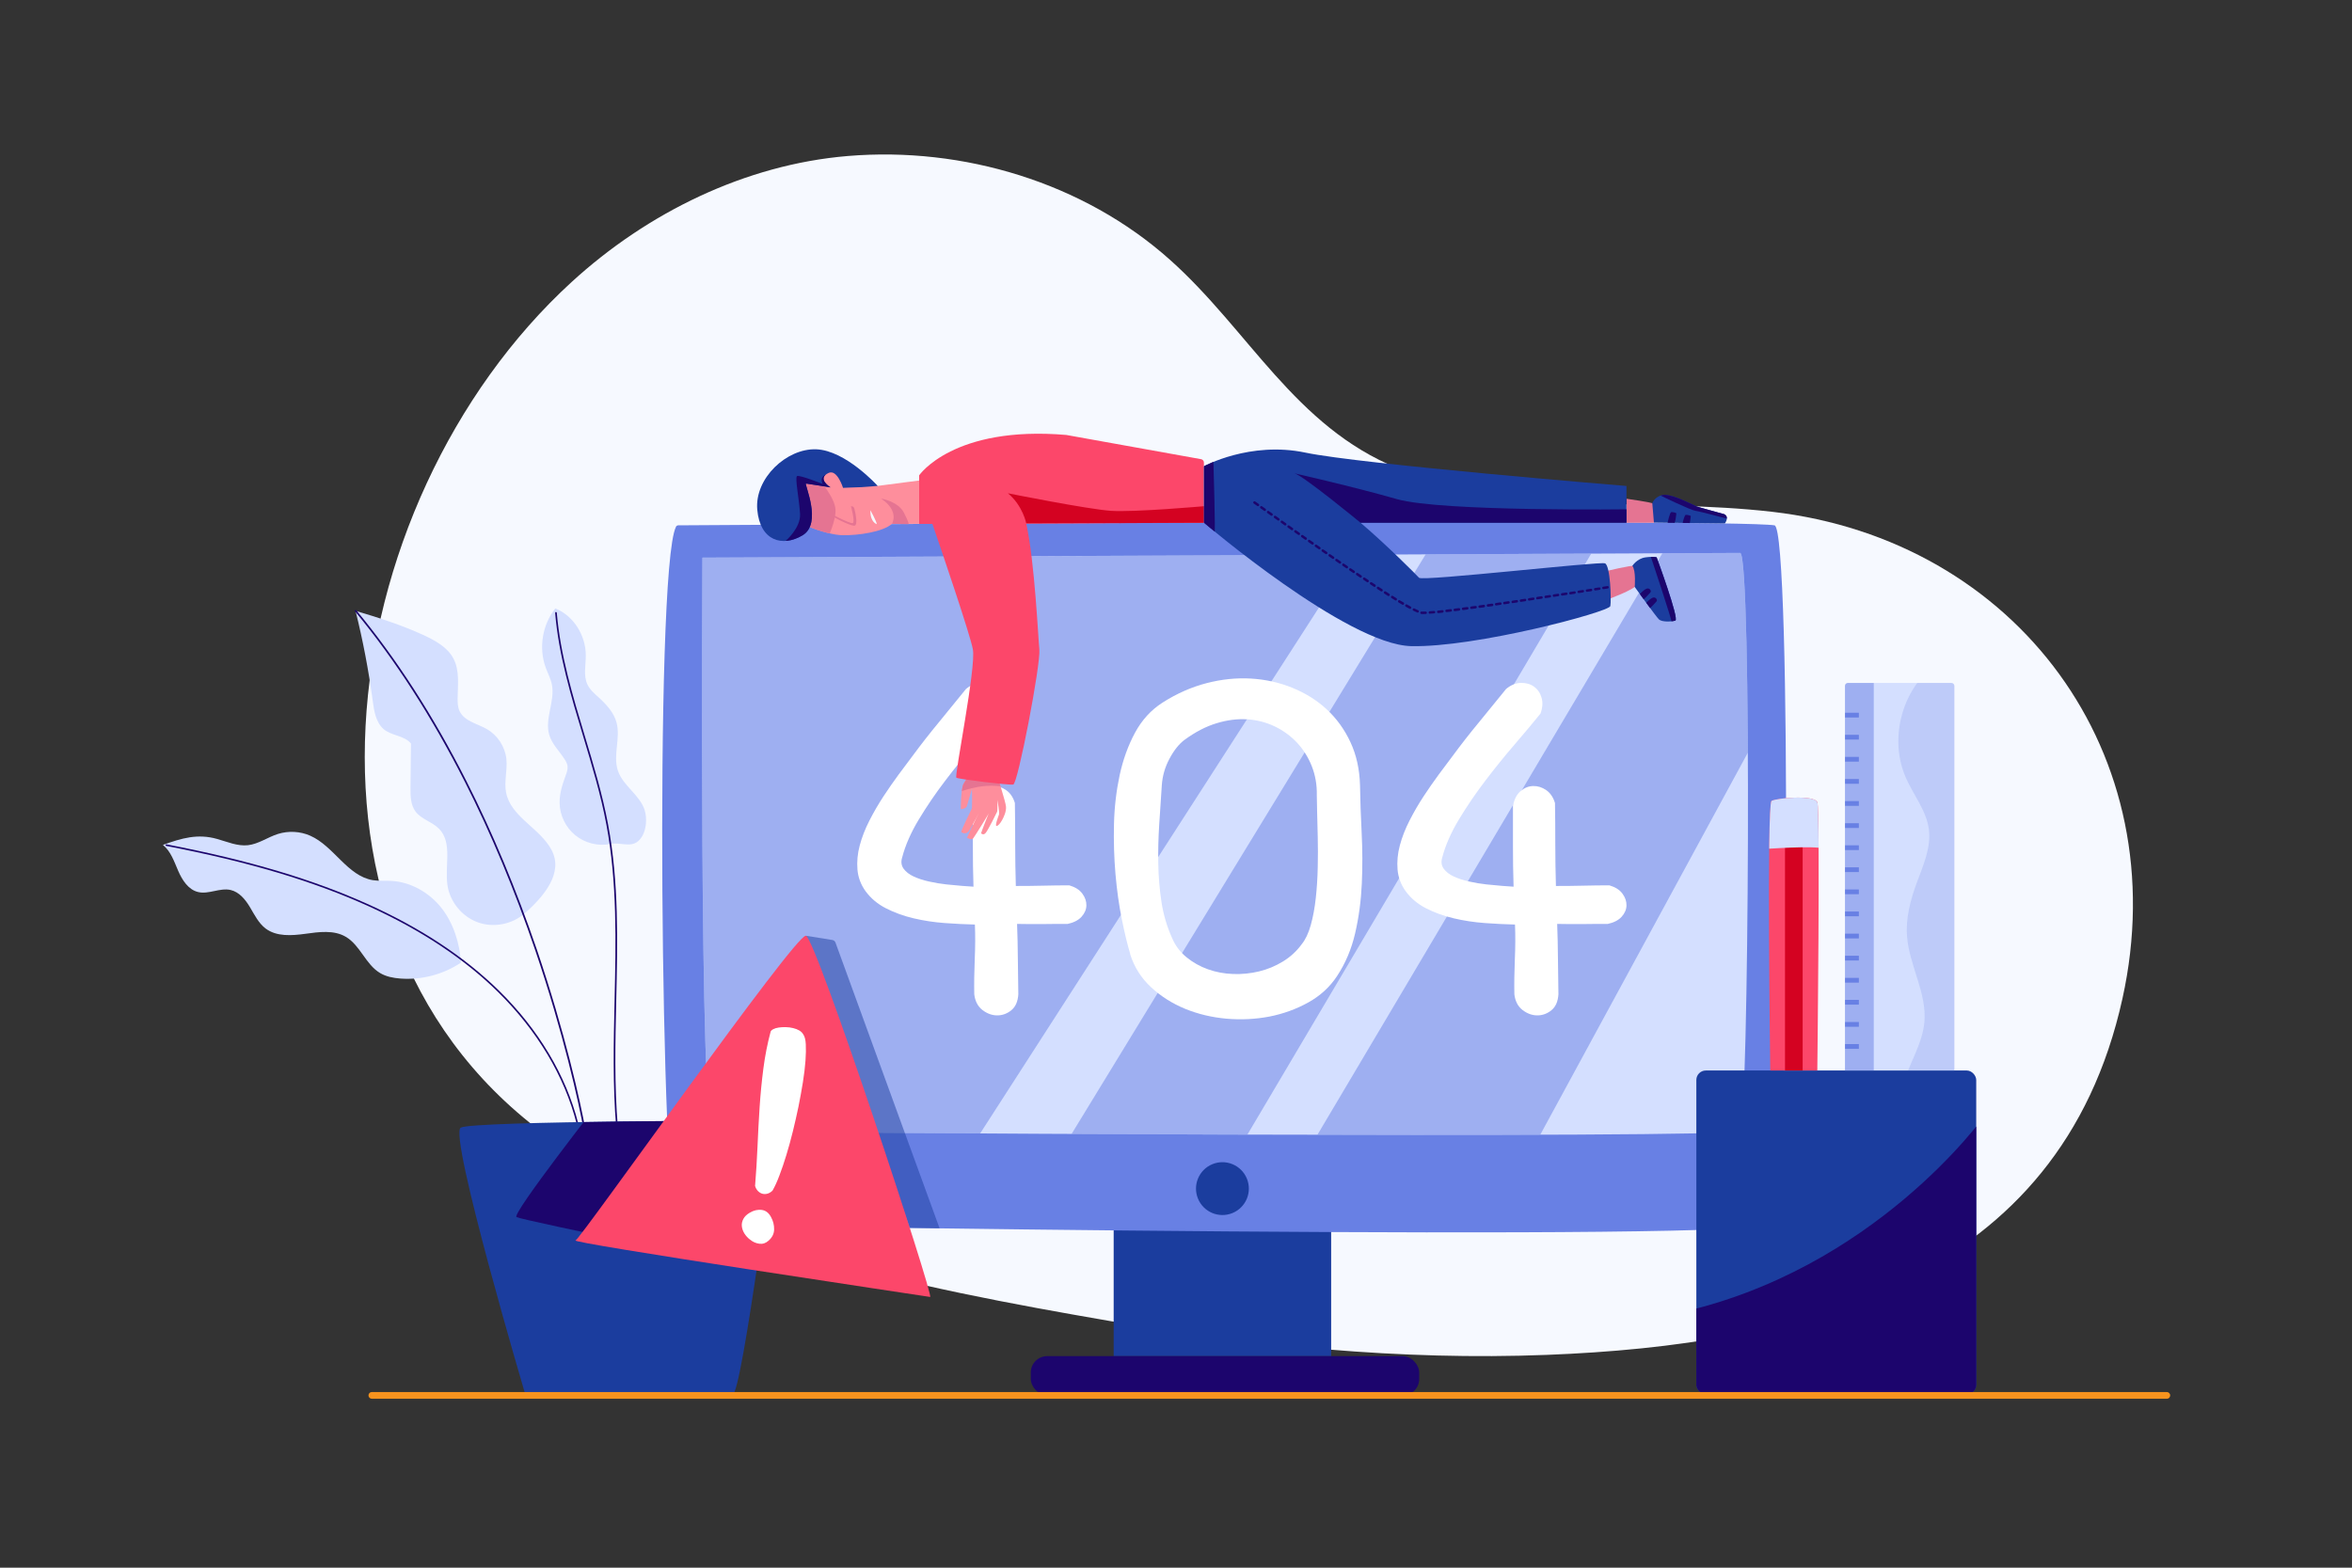 <?xml version="1.0" encoding="UTF-8"?>
<svg id="Layer_1" data-name="Layer 1" xmlns="http://www.w3.org/2000/svg" version="1.1" xmlns:xlink="http://www.w3.org/1999/xlink" viewBox="0 0 3000 2000">
  <rect x="0" y="0" width="3000" height="2000" fill="#333333" stroke="none"/>
  <defs>
    <style>
      .cls-1, .cls-2, .cls-3, .cls-4, .cls-5, .cls-6, .cls-7, .cls-8, .cls-9, .cls-10, .cls-11, .cls-12, .cls-13, .cls-14 {
        stroke-width: 0px;
      }

      .cls-1, .cls-6, .cls-15 {
        fill: #1b3d9e;
      }

      .cls-16, .cls-12 {
        fill: #d4dfff;
      }

      .cls-2 {
        fill: #1c056d;
      }

      .cls-17 {
        clip-path: url(#clippath-2);
      }

      .cls-3, .cls-18 {
        fill: #fe8e9c;
      }

      .cls-19 {
        clip-path: url(#clippath-6);
      }

      .cls-4 {
        opacity: .5;
      }

      .cls-4, .cls-8, .cls-11 {
        fill: #6880e4;
      }

      .cls-5 {
        fill: #f7931e;
      }

      .cls-6 {
        opacity: .5;
      }

      .cls-20 {
        clip-path: url(#clippath-7);
      }

      .cls-21 {
        clip-path: url(#clippath-1);
      }

      .cls-22 {
        clip-path: url(#clippath-4);
      }

      .cls-7 {
        fill: #f6f9ff;
      }

      .cls-23, .cls-9 {
        fill: #fc476a;
      }

      .cls-24 {
        clip-path: url(#clippath-9);
      }

      .cls-25 {
        clip-path: url(#clippath);
      }

      .cls-26 {
        clip-path: url(#clippath-3);
      }

      .cls-10 {
        fill: #e57492;
      }

      .cls-27 {
        clip-path: url(#clippath-8);
      }

      .cls-11 {
        opacity: .2;
      }

      .cls-13 {
        fill: #d40221;
      }

      .cls-14 {
        fill: #fff;
      }

      .cls-28 {
        clip-path: url(#clippath-5);
      }

      .cls-29 {
        clip-path: url(#clippath-10);
      }
    </style>
    <clipPath id="clippath">
      <path class="cls-1" d="M670.1,1779.3s-98.2-331.9-82.4-340.7c15.8-8.8,403.5-9.1,403.5-9.1,0,0-44.5,349.1-56.8,349.8-12.3.7-231.6,1.5-264.3,0Z"/>
    </clipPath>
    <clipPath id="clippath-1">
      <path class="cls-12" d="M895.9,711.4s-4.4,729.7,13.2,731.6,1299.5,10,1310.5,0c11-10,15.4-737.6,0-737.6s-1323.7,6-1323.7,6Z"/>
    </clipPath>
    <clipPath id="clippath-2">
      <rect class="cls-1" x="2163.7" y="1365.7" width="357" height="413" rx="12.1" ry="12.1"/>
    </clipPath>
    <clipPath id="clippath-3">
      <path class="cls-9" d="M2258,1365.7s-4.7-340,1.6-343.9,54.5-7.9,58.4,1.6,0,342.3,0,342.3h-60Z"/>
    </clipPath>
    <clipPath id="clippath-4">
      <path class="cls-12" d="M2357.1,871.3h132c2.1,0,3.7,1.7,3.7,3.7v490.7h-139.5v-490.7c0-2.1,1.7-3.7,3.7-3.7Z"/>
    </clipPath>
    <clipPath id="clippath-5">
      <path class="cls-3" d="M1172.4,613l-53,6.9c-29.2-13.7-57.4-22.5-83.7-19.8-26.5,2.8-41.6,30.5-35.1,49.1,5.7,16.4,53.3,33.2,73.9,33.6,20.5.4,51.7-4.3,63.2-14.5,0,0,0,0,0,0h34.8v-55.3Z"/>
    </clipPath>
    <clipPath id="clippath-6">
      <path class="cls-1" d="M1119.4,619.9s-17,1.5-20.3,1.6c-11.9.3-23.8.9-23.8.9,0,0-7.4-24-18.3-19.1-16,7.2,2.3,18.5,2.3,18.5,0,0-28.4-4.7-31.2-4.9-2.8-.2,21.3,50.6-4.4,66-25.7,15.4-54.3,7.3-57.8-32.7s37.4-78.3,75.1-77c37.7,1.3,78.5,46.7,78.5,46.7Z"/>
    </clipPath>
    <clipPath id="clippath-7">
      <path class="cls-3" d="M1239.1,984.9s-7.9,10.6-10.5,15.9c-2.6,5.3-3.5,31.6-2.9,31.5s6.4-.4,7.6-3.9l6.5-22.2s.4,23.8-.3,25.5c-.8,1.7-14.5,29-13.3,29.9,1.2.9,6.4,4,10.5-2.8,4.1-6.8,13.6-24.5,14.8-27.3,1.2-2.8-18.8,37.2-18,37.5.8.3,5.9,3,7.9.4,2-2.6,19.9-31,20.5-33.3.6-2.3-11.1,27.2-10.5,27.2s2.9,3,6.1-1c3.2-4,13.9-25.7,14.4-26.8.5-1.1.4-14.9.4-14.9,0,0,2.7,16.2,2,18.3s-5.5,14.4-3.3,14.8c1.7.3,4.7-3,7.1-7.3,2.4-4.3,5.4-10.9,5.1-17s-11.6-40.8-11.6-40.8l-32.5-3.7Z"/>
    </clipPath>
    <clipPath id="clippath-8">
      <path class="cls-1" d="M2074.7,620s-339.4-27.8-409.8-42.6c-70.5-14.8-129.2,17.4-129.2,17.4v72.1s182.4,155.4,264.1,157.4c81.8,2,252.8-43.6,254.2-51.1,1.4-7.5,0-51.8-6.8-54.5-6.8-2.7-233.1,23.2-237.2,18.4-2.7-3.1-41-41.6-74.6-70.2h339.2v-46.9Z"/>
    </clipPath>
    <clipPath id="clippath-9">
      <path class="cls-1" d="M2082.1,721.9s5.8-9.3,16.6-10.8,14.4,0,14.4,0c0,0,29.1,78.9,23.8,80.6-5.3,1.7-17.2,1.9-20.8-1.4-3.6-3.3-31-41.5-31-41.5,0,0,1.8-20.6-3-26.9Z"/>
    </clipPath>
    <clipPath id="clippath-10">
      <path class="cls-1" d="M2107.4,641.9s3.9-9.9,15.5-10.6c11.5-.6,38.5,13.7,40.9,14.7,2.4,1,34.9,9.8,35.5,10,7,3.5.8,11.8.8,11.8l-90.5-1.1-2.1-25Z"/>
    </clipPath>
  </defs>
  <path class="cls-7" d="M1031.6,1601.6c-108.8-32.3-213.4-74.3-304.1-132.1-391.6-249.9-305.6-828.6,1.8-1109.9,96.4-88.2,221.2-149.7,352.3-160.6,146.7-12.2,300.4,33.8,410.8,132.5,100.4,89.6,159.3,212.6,289.9,265.7,151.4,61.6,319.3,37.5,478,55.7,311.9,35.9,515.8,309.2,446.9,621.1-79.9,361.5-412.1,441.9-734.2,454.5-186.7,7.3-373.4-11.4-557.3-43.2-122.9-21.2-256.4-45.8-384.2-83.7Z"/>
  <g>
    <g>
      <g>
        <path class="cls-12" d="M669,1165.4c-16,14-39.7,18.5-59.7,11.2-20-7.3-35.3-26-38.5-46.9-3.8-24.7,6.7-54.4-10.7-72.3-8.8-9-22.7-12.1-30.2-22.2-6.2-8.5-6.4-19.9-6.3-30.4.2-18.7.4-37.5.6-56.2-8.3-10.4-25.1-9.8-35.1-18.6-9.8-8.8-12-23.1-13.7-36.1-5.2-38.6-12.5-76.9-21.9-114.6,29.2,8.6,58.1,17.9,85.8,30.5,15.4,7.1,31.6,15.7,39.3,30.8,7.8,15.2,5.3,33.3,5.1,50.4,0,5.5.1,11.2,2.5,16.2,6,12.9,22.6,15.9,34.9,23,13.6,7.8,23.1,22.4,24.8,38.1,1.5,14.2-3.1,28.7-.4,42.7,5.9,31.1,43.2,45.4,58,73.3,15.6,29.2-9.6,59.3-34.5,81.1Z"/>
        <path class="cls-2" d="M745.6,1443.1c-.5,0-1-.4-1-.9-5.9-33.9-26.3-125.6-61.9-229.9-26.1-76.5-56.3-148.9-89.8-215-41.9-82.6-89-155.8-140.1-217.4-.4-.5-.3-1.1.1-1.5.5-.4,1.1-.3,1.5.1,51.2,61.7,98.5,135,140.4,217.8,33.6,66.2,63.8,138.7,90,215.3,35.6,104.4,56.1,196.2,62,230.2,0,.6-.3,1.1-.9,1.2,0,0-.1,0-.2,0Z"/>
      </g>
      <g>
        <path class="cls-12" d="M207.8,1077.9c10,8.1,14.3,21.1,19.4,32.9s12.9,24.2,25.4,27.2c13.6,3.3,27.8-5.7,41.5-2.6,11,2.5,18.9,12.2,24.7,21.9,5.8,9.7,10.9,20.3,19.9,27.2,14,10.6,33.4,9.2,50.8,6.8s36.3-5.1,51.5,3.8c18.5,10.8,25.3,35.2,43.7,46.2,7.8,4.7,17,6.4,26.1,7.1,27,2,54.6-5.2,77.1-20.3-1.3-24.6-9.9-51.2-25.3-70.4-15.5-19.2-38.7-32.5-63.4-33.9-7.9-.4-15.8.3-23.6-.9-32.6-5.4-49.6-43.3-79.8-56.7-12.8-5.7-27.8-6.5-41.2-2.3-13.1,4.1-24.8,12.9-38.5,14.4-13.4,1.4-26.3-4.4-39.2-8-24.8-7-44.9-1.1-69.1,7.6Z"/>
        <path class="cls-2" d="M736.5,1434.3c-.5,0-.9-.3-1-.8-15.5-60.7-50.3-118.8-100.5-168.2-43.1-42.4-98.5-79.1-164.7-109.1-71.2-32.3-153.2-56.7-258.3-77-.6-.1-1-.7-.8-1.2.1-.6.7-1,1.2-.8,105.2,20.3,187.5,44.8,258.8,77.2,66.4,30.1,122,66.9,165.3,109.5,50.5,49.6,85.4,108.1,101,169.2.1.6-.2,1.1-.8,1.3,0,0-.2,0-.3,0Z"/>
      </g>
      <path class="cls-12" d="M778.3,1076.8c-15.5,3-32.2-1.2-44.5-11.2-12.3-10-19.8-25.5-20-41.3-.2-12,3.6-23.7,7.7-34.9,1.4-3.9,2.9-7.9,2.4-12-.4-3.2-2-6.2-3.8-8.9-6.7-10.3-16-19.2-19.5-30.9-6.2-20.8,7.7-43.2,3.3-64.5-1.5-7.4-5.2-14.2-7.8-21.3-9.2-25-4.4-54.7,12.2-75.6,23.4,9.4,38.7,34.3,38.9,59.6.1,12.6-3.3,25.9,2,37.3,3.2,6.8,9.1,11.9,14.7,16.9,9.7,8.9,19.1,19.1,22.5,31.8,5.4,20-4.9,42,1.8,61.6,6.6,19.4,28.3,31,34.2,50.6,1.6,5.3,1.9,10.9,1.5,16.3-.7,8.4-3.5,17.1-9.8,22.7-9.9,8.7-22.7,1.2-35.7,3.7Z"/>
      <path class="cls-2" d="M787.1,1439.6c-.5,0-1-.4-1.1-1-4.6-54-3.3-109.2-2.1-162.6,1.7-73.9,3.4-150.3-10.4-223.9-7.1-38.1-18.6-76-29.6-112.6-15.4-51-31.3-103.7-35.8-157.6,0-.6.4-1.1,1-1.1.6,0,1.1.4,1.1,1,4.5,53.7,20.4,106.3,35.7,157.1,11.1,36.7,22.5,74.6,29.7,112.8,13.9,73.8,12.1,150.4,10.4,224.3-1.2,53.3-2.5,108.5,2.1,162.4,0,.6-.4,1.1-1,1.1,0,0,0,0,0,0Z"/>
    </g>
    <g>
      <path class="cls-15" d="M670.1,1779.3s-98.2-331.9-82.4-340.7c15.8-8.8,403.5-9.1,403.5-9.1,0,0-44.5,349.1-56.8,349.8-12.3.7-231.6,1.5-264.3,0Z"/>
      <g class="cls-25">
        <path class="cls-2" d="M765.8,1403.9s-113.4,144.9-107,148.8c6.4,3.9,325.1,69.6,324.9,65.7-.1-3.9,32.4-188.8,32.4-188.8l-250.4-25.7Z"/>
      </g>
    </g>
  </g>
  <g>
    <g>
      <g>
        <rect class="cls-1" x="1420.5" y="1494.3" width="277.4" height="235.8"/>
        <rect class="cls-2" x="1314.8" y="1730.1" width="495.4" height="50.1" rx="20.9" ry="20.9"/>
      </g>
      <path class="cls-8" d="M862.1,672.1c.6-1.2,1.8-1.9,3.1-1.9,56-.4,1341.2-8.9,1398.2,0,22.4,3.5,16.9,858.1,0,890.7-12.4,24-1384.1,2.9-1400,0-19.6-3.6-29.4-832.7-1.2-888.8Z"/>
      <g>
        <path class="cls-16" d="M895.9,711.4s-4.4,729.7,13.2,731.6,1299.5,10,1310.5,0c11-10,15.4-737.6,0-737.6s-1323.7,6-1323.7,6Z"/>
        <g class="cls-21">
          <polygon class="cls-4" points="1737.9 688.8 1239.7 1462.3 871.4 1462.3 895.9 711.4 1737.9 688.8"/>
          <polygon class="cls-4" points="1353.4 1468.6 1832.2 684.7 2042.4 684.7 1581 1464.5 1353.4 1468.6"/>
          <polygon class="cls-4" points="2131.2 687.6 1667.6 1469.3 1954.8 1465.7 2263.2 898 2257 692.5 2131.2 687.6"/>
        </g>
      </g>
    </g>
    <circle class="cls-1" cx="1559.2" cy="1516.4" r="33.7" transform="translate(-461.6 712.1) rotate(-22.5)"/>
    <g>
      <path class="cls-14" d="M1241.2,1026.6c1.7-7.7,4.9-13.6,9.7-17.6,4.8-4,10.1-6.1,15.9-6.2,5.8-.1,11.3,1.6,16.5,5.2,5.2,3.6,9,9.1,11.2,16.5.3,17.9.4,35.6.4,53.1s.3,35.1.8,52.7c12.1,0,23.9-.1,35.4-.4,11.4-.3,22.4-.4,32.9-.4,7.4,2.2,13,5.7,16.5,10.5,3.6,4.8,5.3,9.9,5.2,15.1-.1,5.2-2.2,10.1-6.2,14.5-4,4.4-9.9,7.4-17.6,9.1-10.8,0-21.5,0-32.3.2-10.8.1-21.5,0-32.3-.2.5,13.8.9,28.7,1,44.9.1,16.1.3,31.1.6,44.9-.6,9.1-3.5,15.9-8.9,20.3-5.4,4.4-11.4,6.6-18,6.6s-12.9-2.3-18.8-6.8c-5.9-4.5-9.4-11.2-10.5-20.1-.3-14.1,0-28.9.6-44.5.7-15.6.8-30.4.2-44.5-11.9-.3-24.6-.9-38.3-1.9-13.6-1-26.9-3-39.7-6-12.8-3-24.6-7.3-35.4-12.8-10.8-5.5-19.4-12.8-26.1-21.9-6.1-8.5-9.5-17.8-10.3-27.7-.8-9.9.1-20.1,2.9-30.6,2.8-10.5,6.9-21.1,12.4-31.8,5.5-10.8,11.5-21.1,18-31,6.5-9.9,13-19.2,19.4-27.9,6.5-8.7,12.2-16.3,17.2-23,11-14.9,22.3-29.4,33.9-43.4,11.6-14.1,23.2-28.3,34.7-42.6,6.1-5,12.3-7.5,18.8-7.7,6.5-.1,12.1,1.4,16.7,4.8,4.7,3.3,7.9,8,9.7,14.1,1.8,6.1,1.3,12.8-1.4,20.3-9.4,11.6-20.4,24.7-33.1,39.5-12.7,14.8-25.2,30.2-37.4,46.3-12.3,16.1-23.4,32.5-33.5,49.2-10.1,16.7-17.2,32.9-21.3,48.6-1.7,5.5-1,10.3,1.9,14.3,2.9,4,7.2,7.3,12.8,9.9,5.6,2.6,12.2,4.8,19.6,6.4,7.4,1.7,14.8,2.9,22.1,3.7,7.3.8,14.1,1.4,20.3,1.9,6.2.4,11,.8,14.3,1-.6-17.4-.8-34.8-.8-52.3v-52.3Z"/>
      <path class="cls-14" d="M1441.7,1217.3c-3.6-11.9-7.2-26.7-10.8-44.5-3.6-17.8-6.3-37-8.1-57.7-1.8-20.7-2.4-41.9-1.9-63.7.5-21.8,3-42.6,7.2-62.4,4.3-19.8,10.8-37.9,19.6-54.2,8.8-16.3,20.5-29.1,35.2-38.5,18.2-11.6,36.9-19.8,56.2-24.8,19.3-5,38.2-6.9,56.7-5.8,18.5,1.1,36,5,52.7,11.8,16.7,6.8,31.3,15.9,43.8,27.5,12.5,11.6,22.6,25.5,30.2,41.8,7.6,16.3,11.6,34.5,12.2,54.6.3,19,1,39.4,2.1,61,1.1,21.6,1.2,43.4.2,65.1-1,21.8-3.8,42.8-8.5,63.1-4.7,20.3-12.4,38.5-23.2,54.8-9.1,13.8-21.3,25-36.6,33.5-15.3,8.5-31.8,14.5-49.6,18-17.8,3.4-36,4.3-54.8,2.7-18.8-1.7-36.3-5.9-52.7-12.6-16.4-6.8-30.9-15.9-43.4-27.5-12.5-11.6-21.4-25.6-26.7-42.2ZM1510.8,943.9c-7.2,5.5-13.6,13.6-19.2,24.2-5.7,10.6-8.9,21.9-9.7,33.7-1.1,16.5-2.2,33.3-3.3,50.2-1.1,17-1.5,33.7-1.2,50.2.3,16.5,1.7,32.8,4.1,48.8,2.5,16,7,31.3,13.6,45.9,4.1,9.7,10.3,17.8,18.4,24.4,8.1,6.6,17.2,11.7,27.3,15.3,10.1,3.6,20.7,5.6,32,6,11.3.4,22.3-.7,33.1-3.3,10.8-2.6,20.9-6.8,30.4-12.6,9.5-5.8,17.6-13.2,24.2-22.3,4.7-5.8,8.5-13.9,11.4-24.2,2.9-10.3,5-21.8,6.4-34.5,1.4-12.7,2.2-25.8,2.5-39.3.3-13.5.3-26.3,0-38.5-.3-12.1-.6-23-.8-32.5-.3-9.5-.4-16.5-.4-20.9.3-13.2-1.9-25.6-6.4-37-4.5-11.4-10.8-21.4-18.8-30-8-8.5-17.4-15.4-28.3-20.7-10.9-5.2-22.6-8.3-35.1-9.1-12.5-.8-25.6.8-39.3,5-13.6,4.1-27.2,11.2-40.7,21.1Z"/>
      <path class="cls-14" d="M1930.1,1026.6c1.7-7.7,4.9-13.6,9.7-17.6,4.8-4,10.1-6.1,15.9-6.2,5.8-.1,11.3,1.6,16.5,5.2,5.2,3.6,9,9.1,11.2,16.5.3,17.9.4,35.6.4,53.1s.3,35.1.8,52.7c12.1,0,23.9-.1,35.4-.4,11.4-.3,22.4-.4,32.9-.4,7.4,2.2,13,5.7,16.5,10.5,3.6,4.8,5.3,9.9,5.2,15.1-.1,5.2-2.2,10.1-6.2,14.5-4,4.4-9.9,7.4-17.6,9.1-10.8,0-21.5,0-32.3.2-10.8.1-21.5,0-32.3-.2.5,13.8.9,28.7,1,44.9.1,16.1.3,31.1.6,44.9-.6,9.1-3.5,15.9-8.9,20.3-5.4,4.4-11.4,6.6-18,6.6s-12.9-2.3-18.8-6.8c-5.9-4.5-9.4-11.2-10.5-20.1-.3-14.1,0-28.9.6-44.5.7-15.6.8-30.4.2-44.5-11.9-.3-24.6-.9-38.3-1.9-13.6-1-26.9-3-39.7-6-12.8-3-24.6-7.3-35.4-12.8-10.8-5.5-19.4-12.8-26.1-21.9-6.1-8.5-9.5-17.8-10.3-27.7-.8-9.9.1-20.1,2.9-30.6,2.8-10.5,6.9-21.1,12.4-31.8,5.5-10.8,11.5-21.1,18-31,6.5-9.9,13-19.2,19.4-27.9,6.5-8.7,12.2-16.3,17.2-23,11-14.9,22.3-29.4,33.9-43.4,11.6-14.1,23.2-28.3,34.7-42.6,6.1-5,12.3-7.5,18.8-7.7,6.5-.1,12.1,1.4,16.7,4.8,4.7,3.3,7.9,8,9.7,14.1,1.8,6.1,1.3,12.8-1.4,20.3-9.4,11.6-20.4,24.7-33.1,39.5-12.7,14.8-25.2,30.2-37.4,46.3-12.3,16.1-23.4,32.5-33.5,49.2-10.1,16.7-17.2,32.9-21.3,48.6-1.7,5.5-1,10.3,1.9,14.3,2.9,4,7.2,7.3,12.8,9.9,5.6,2.6,12.2,4.8,19.6,6.4,7.4,1.7,14.8,2.9,22.1,3.7,7.3.8,14.1,1.4,20.3,1.9,6.2.4,11,.8,14.3,1-.6-17.4-.8-34.8-.8-52.3v-52.3Z"/>
    </g>
    <g>
      <path class="cls-6" d="M1160.5,1566.6l-132.6-372.8,33.7,5.4c1.9.3,3.5,1.6,4.1,3.4l132.7,364.3c0,0,0,.2-.1.2l-37.8-.5Z"/>
      <g>
        <path class="cls-9" d="M734.2,1582.4c5.6-1,280.7-391.4,293.7-388.6s164.1,461.7,158.5,460.8-466.1-69.8-452.2-72.2Z"/>
        <path class="cls-14" d="M985.1,1519.2c-2.1,1.9-4.3,3.2-6.5,3.7-2.2.6-4.3.5-6.3,0-2-.6-3.8-1.7-5.5-3.4-1.6-1.7-2.9-3.8-3.7-6.5,1.3-16.4,2.4-33.1,3.1-50,.7-16.9,1.6-33.8,2.7-50.5,1.1-16.7,2.7-33.2,4.8-49.4,2.1-16.2,5.2-31.8,9.2-46.8.3-1.2,1.5-2.3,3.4-3.3,1.9-1,4.2-1.7,7-2.1,2.7-.4,5.7-.6,9-.5,3.2,0,6.3.5,9.3,1.2,3,.7,5.6,1.7,8,3.1,2.3,1.4,4,3.1,5.1,5.2,1.7,2.4,2.8,6.5,3.1,12.3.3,5.8.2,12.9-.4,21.1-.6,8.2-1.7,17.3-3.3,27.4-1.6,10-3.5,20.3-5.6,30.9-2.2,10.6-4.6,21.2-7.2,31.8-2.6,10.6-5.4,20.7-8.3,30.2-2.9,9.5-5.8,18.1-8.8,25.9-2.9,7.8-5.8,14.1-8.5,18.8,0,.1-.2.5-.6,1ZM956.7,1581.5c-3-2.3-5.4-5-7.3-8-1.8-3-2.9-6.1-3.2-9.3-.3-3.1.4-6.2,2-9.2,1.6-3,4.3-5.6,8-7.8,5.1-3.1,10.3-4.3,15.5-3.6,5.2.7,9.1,3.9,11.9,9.4,2.6,4.8,3.9,9.9,3.8,15.5-.1,5.5-2.5,10.3-7.2,14.4-3.5,3.1-7.4,4.4-11.7,3.8-4.3-.6-8.3-2.3-11.7-5.2Z"/>
      </g>
    </g>
  </g>
  <g>
    <g>
      <rect class="cls-15" x="2163.7" y="1365.7" width="357" height="413" rx="12.1" ry="12.1"/>
      <g class="cls-17">
        <path class="cls-2" d="M2530.7,1424.2s-139.8,196.9-392.9,251.4v120.5h401.7s10.5-364.9-8.8-371.9Z"/>
      </g>
    </g>
    <g>
      <path class="cls-23" d="M2258,1365.7s-4.7-340,1.6-343.9,54.5-7.9,58.4,1.6,0,342.3,0,342.3h-60Z"/>
      <g class="cls-26">
        <polygon class="cls-13" points="2299.3 1070.3 2299.3 1372.4 2276.8 1372.4 2276.8 1070.9 2299.3 1070.3"/>
        <path class="cls-12" d="M2247,1083.4s70.1-5.3,79.9-.4c0,0-.5-69.9-4.4-71.3-3.9-1.5-70.8-1.8-72.3,5.9-1.5,7.8-3.2,65.8-3.2,65.8Z"/>
      </g>
    </g>
    <g>
      <path class="cls-16" d="M2357.1,871.3h132c2.1,0,3.7,1.7,3.7,3.7v490.7h-139.5v-490.7c0-2.1,1.7-3.7,3.7-3.7Z"/>
      <g class="cls-22">
        <rect class="cls-4" x="2342.2" y="853.3" width="47.8" height="530.5"/>
        <rect class="cls-8" x="2353.4" y="909.3" width="17.6" height="6.1"/>
        <rect class="cls-8" x="2353.4" y="937.4" width="17.6" height="6.1"/>
        <rect class="cls-8" x="2353.4" y="965.6" width="17.6" height="6.1"/>
        <rect class="cls-8" x="2353.4" y="993.8" width="17.6" height="6.1"/>
        <rect class="cls-8" x="2353.4" y="1022" width="17.6" height="6.1"/>
        <rect class="cls-8" x="2353.4" y="1050.2" width="17.6" height="6.1"/>
        <rect class="cls-8" x="2353.4" y="1078.4" width="17.6" height="6.1"/>
        <rect class="cls-8" x="2353.4" y="1106.5" width="17.6" height="6.1"/>
        <rect class="cls-8" x="2353.4" y="1134.7" width="17.6" height="6.1"/>
        <rect class="cls-8" x="2353.4" y="1162.9" width="17.6" height="6.1"/>
        <rect class="cls-8" x="2353.4" y="1191.1" width="17.6" height="6.1"/>
        <rect class="cls-8" x="2353.4" y="1219.3" width="17.6" height="6.1"/>
        <rect class="cls-8" x="2353.4" y="1247.5" width="17.6" height="6.1"/>
        <rect class="cls-8" x="2353.4" y="1275.6" width="17.6" height="6.1"/>
        <rect class="cls-8" x="2353.4" y="1303.8" width="17.6" height="6.1"/>
        <rect class="cls-8" x="2353.4" y="1332" width="17.6" height="6.1"/>
        <path class="cls-11" d="M2462.7,852.7c-38.7,33.2-52.3,92.5-31.9,139.2,9.7,22.2,26.3,42,29.5,66.1,3,23.3-7.2,46-15.4,68.1-8,21.8-14.2,44.8-12.5,67.9,2.7,37.8,25.9,73.2,22.1,110.9-3.6,36.2-31.8,67.8-30.2,104.2.5,0-.5,1.6,0,1.6h90.6v-560.3s11.1.1,11.1.1l-63.3,2.2Z"/>
      </g>
    </g>
  </g>
  <path class="cls-5" d="M2763.8,1784.5H474.3c-2.3,0-4.3-1.9-4.3-4.3s1.9-4.3,4.3-4.3h2289.5c2.3,0,4.3,1.9,4.3,4.3s-1.9,4.3-4.3,4.3Z"/>
  <g>
    <g>
      <g>
        <path class="cls-18" d="M1172.4,613l-53,6.9c-29.2-13.7-57.4-22.5-83.7-19.8-26.5,2.8-41.6,30.5-35.1,49.1,5.7,16.4,53.3,33.2,73.9,33.6,20.5.4,51.7-4.3,63.2-14.5,0,0,0,0,0,0h34.8v-55.3Z"/>
        <g class="cls-28">
          <path class="cls-10" d="M1056,685.4s10.2-19.9,9.7-35.2c-.5-15.3-21.5-39.1-21.5-39.1l-17.4.9s5.7,55.8.6,65.7c-5,9.8,0,0,0,0l28.5,7.8Z"/>
        </g>
      </g>
      <path class="cls-10" d="M1137.6,668.4s10.5-16.1-13.9-32.4c0,0,21.8,3.5,29.2,18,7.5,14.5,5.9,14.7,5.9,14.7l-21.3-.4Z"/>
    </g>
    <g>
      <path class="cls-15" d="M1119.4,619.9s-17,1.5-20.3,1.6c-11.9.3-23.8.9-23.8.9,0,0-7.4-24-18.3-19.1-16,7.2,2.3,18.5,2.3,18.5,0,0-28.4-4.7-31.2-4.9-2.8-.2,21.3,50.6-4.4,66-25.7,15.4-54.3,7.3-57.8-32.7s37.4-78.3,75.1-77c37.7,1.3,78.5,46.7,78.5,46.7Z"/>
      <g class="cls-19">
        <path class="cls-2" d="M1001.9,690.2s19.5-16.4,18.6-34.5c-1-18.1-6.8-46.4-3.9-48.3,2.9-1.9,33,10.1,33,10.1,0,0-5.5-8.1,4.1-12.3,9.7-4.2,0,0,0,0,0,0,15.3,16.7,14.2,18.5-1.1,1.8-36.2-1.8-36.2-1.8,0,0,13.8,33.9,3.9,53.9-9.9,20-33.6,14.3-33.6,14.3"/>
      </g>
    </g>
    <path class="cls-7" d="M1118.3,668.7s-8.1-2.3-8.1-16.4,0-1.4,0-1.4c0,0,8.2,14.9,8.1,17.8Z"/>
    <path class="cls-10" d="M1052.5,651.6s32.3,17.5,35.3,15.7-2.4-21.5-2.4-21.5c0,0,3.5-.2,4.3,2.9.8,3.1,5.4,21.7,0,22s-31.9-12.7-37.2-19.1Z"/>
    <g>
      <path class="cls-18" d="M1239.1,984.9s-7.9,10.6-10.5,15.9c-2.6,5.3-3.5,31.6-2.9,31.5s6.4-.4,7.6-3.9l6.5-22.2s.4,23.8-.3,25.5c-.8,1.7-14.5,29-13.3,29.9,1.2.9,6.4,4,10.5-2.8,4.1-6.8,13.6-24.5,14.8-27.3,1.2-2.8-18.8,37.2-18,37.5.8.3,5.9,3,7.9.4,2-2.6,19.9-31,20.5-33.3.6-2.3-11.1,27.2-10.5,27.2s2.9,3,6.1-1c3.2-4,13.9-25.7,14.4-26.8.5-1.1.4-14.9.4-14.9,0,0,2.7,16.2,2,18.3s-5.5,14.4-3.3,14.8c1.7.3,4.7-3,7.1-7.3,2.4-4.3,5.4-10.9,5.1-17s-11.6-40.8-11.6-40.8l-32.5-3.7Z"/>
      <g class="cls-20">
        <path class="cls-10" d="M1222.7,1010.1c.5,1.8,24.8-11.7,57.8-6.5,0,0-4.4-20.1-8-21.9-3.6-1.8-32-1.8-36.3.2-4.3,2-15.7,19.8-13.5,28.1Z"/>
      </g>
    </g>
    <g>
      <path class="cls-9" d="M1535.6,590.1c0-2.1-1.5-3.9-3.6-4.3l-171.9-30.9c-144.2-12.3-187.7,51.5-187.7,51.5v62h16.9c12.5,36.4,48,140.9,51.6,159.9,4.4,23.1-24,162.1-21,163.9,2.9,1.8,66.6,9.7,72.5,8.7,5.9-1,35.3-154,33.3-172.5-1.5-14.2-5.9-111.6-16.7-160.5l226.6-.9v-76.8Z"/>
      <path class="cls-13" d="M1309,667.8s-4.3-22.7-23.4-38.5c0,0,101.9,20.4,131.5,22.4,29.6,2,118.5-5.9,118.5-5.9v21.1l-226.6.9Z"/>
    </g>
    <path class="cls-10" d="M2046.7,729s35.8-8.5,36.7-6.9c.9,1.6,6,18.1,4,24-1.9,6-37.2,18.8-37.2,18.8l-3.6-36Z"/>
    <g>
      <path class="cls-15" d="M2074.7,620s-339.4-27.8-409.8-42.6c-70.5-14.8-129.2,17.4-129.2,17.4v72.1s182.4,155.4,264.1,157.4c81.8,2,252.8-43.6,254.2-51.1,1.4-7.5,0-51.8-6.8-54.5-6.8-2.7-233.1,23.2-237.2,18.4-2.7-3.1-41-41.6-74.6-70.2h339.2v-46.9Z"/>
      <g class="cls-27">
        <path class="cls-2" d="M1816.4,783.4c-1.2,0-2.2,0-2.9-.1-.2,0-.4,0-.6,0-.9-.2-1.4-1-1.3-1.8.2-.9,1-1.5,1.8-1.3.1,0,.3,0,.4,0,1,.1,2.6.1,4.6,0,.9,0,1.6.7,1.6,1.5,0,.9-.7,1.6-1.5,1.6-.8,0-1.5,0-2.1,0ZM1823.8,783c-.8,0-1.5-.6-1.6-1.5,0-.9.6-1.6,1.5-1.7,1.6-.1,3.4-.3,5.3-.4.9,0,1.7.6,1.7,1.4,0,.9-.6,1.7-1.4,1.7-1.9.2-3.7.3-5.3.4,0,0,0,0-.1,0ZM1834.5,782.1c-.8,0-1.5-.6-1.6-1.4,0-.9.5-1.7,1.4-1.7,1.7-.2,3.5-.4,5.3-.6.9,0,1.7.5,1.8,1.4,0,.9-.5,1.7-1.4,1.8-1.8.2-3.6.4-5.3.6,0,0-.1,0-.2,0ZM1808.2,781.5c-.2,0-.4,0-.6-.1-1.4-.6-3.1-1.4-4.9-2.3-.8-.4-1.1-1.4-.7-2.1.4-.8,1.4-1.1,2.1-.7,1.8.9,3.4,1.6,4.7,2.2.8.3,1.2,1.3.8,2.1-.3.6-.8,1-1.5,1ZM1845.1,780.9c-.8,0-1.5-.6-1.6-1.4-.1-.9.5-1.7,1.4-1.8,1.7-.2,3.5-.4,5.3-.6.9-.1,1.7.5,1.8,1.4.1.9-.5,1.7-1.4,1.8-1.8.2-3.6.4-5.3.6,0,0-.1,0-.2,0ZM1855.6,779.7c-.8,0-1.5-.6-1.6-1.4-.1-.9.5-1.7,1.4-1.8,1.7-.2,3.5-.4,5.3-.7.9-.1,1.7.5,1.8,1.4.1.9-.5,1.7-1.4,1.8-1.8.2-3.6.5-5.3.7,0,0-.1,0-.2,0ZM1866.2,778.3c-.8,0-1.5-.6-1.6-1.4-.1-.9.5-1.7,1.4-1.8,1.7-.2,3.5-.5,5.3-.7.9-.1,1.7.5,1.8,1.4.1.9-.5,1.7-1.4,1.8-1.8.2-3.5.5-5.3.7,0,0-.1,0-.2,0ZM1876.8,776.9c-.8,0-1.5-.6-1.6-1.4-.1-.9.5-1.7,1.4-1.8l5.3-.7c.9-.1,1.7.5,1.8,1.4.1.9-.5,1.7-1.4,1.8l-5.3.7c0,0-.1,0-.2,0ZM1798.6,776.8c-.3,0-.5,0-.8-.2-1.5-.8-3-1.7-4.7-2.6-.8-.4-1-1.4-.6-2.2.4-.8,1.4-1,2.2-.6,1.6.9,3.2,1.8,4.6,2.6.8.4,1.1,1.4.6,2.2-.3.5-.8.8-1.4.8ZM1887.3,775.5c-.8,0-1.5-.6-1.6-1.4-.1-.9.5-1.7,1.4-1.8l5.3-.7c.9-.1,1.7.5,1.8,1.4.1.9-.5,1.7-1.4,1.8l-5.3.7c0,0-.1,0-.2,0ZM1897.9,774c-.8,0-1.5-.6-1.6-1.4-.1-.9.5-1.7,1.4-1.8l5.3-.7c.9-.1,1.7.5,1.8,1.4.1.9-.5,1.7-1.4,1.8l-5.3.7c0,0-.2,0-.2,0ZM1908.4,772.5c-.8,0-1.5-.6-1.6-1.4-.1-.9.5-1.7,1.4-1.8l5.3-.8c.9-.1,1.7.5,1.8,1.3.1.9-.5,1.7-1.3,1.8l-5.3.8c0,0-.2,0-.2,0ZM1789.3,771.5c-.3,0-.6,0-.8-.2-1.5-.9-3-1.8-4.6-2.7-.8-.5-1-1.4-.5-2.2.5-.8,1.4-1,2.2-.5,1.6.9,3.1,1.9,4.6,2.7.8.4,1,1.4.6,2.2-.3.5-.8.8-1.4.8ZM1918.9,771c-.8,0-1.5-.6-1.6-1.4-.1-.9.5-1.7,1.3-1.8l5.3-.8c.9-.1,1.7.5,1.8,1.3.1.9-.5,1.7-1.3,1.8l-5.3.8c0,0-.2,0-.2,0ZM1929.5,769.5c-.8,0-1.5-.6-1.6-1.4-.1-.9.5-1.7,1.3-1.8l5.3-.8c.9-.1,1.7.5,1.8,1.3.1.9-.5,1.7-1.3,1.8l-5.3.8c0,0-.2,0-.2,0ZM1940,767.9c-.8,0-1.5-.6-1.6-1.4-.1-.9.5-1.7,1.3-1.8l5.3-.8c.9-.1,1.7.5,1.8,1.3.1.9-.5,1.7-1.3,1.8l-5.3.8c0,0-.2,0-.2,0ZM1950.5,766.3c-.8,0-1.5-.6-1.6-1.4-.1-.9.5-1.7,1.3-1.8l5.3-.8c.9-.1,1.7.5,1.8,1.3.1.9-.5,1.7-1.3,1.8l-5.3.8c0,0-.2,0-.2,0ZM1780.2,766c-.3,0-.6,0-.8-.2-1.5-.9-3-1.8-4.5-2.8-.7-.5-1-1.5-.5-2.2.5-.7,1.4-1,2.2-.5,1.5,1,3,1.9,4.5,2.8.8.5,1,1.4.5,2.2-.3.5-.8.8-1.4.8ZM1961,764.7c-.8,0-1.5-.6-1.6-1.4-.1-.9.5-1.7,1.3-1.8l5.3-.8c.9-.1,1.7.5,1.8,1.3.1.9-.5,1.7-1.3,1.8l-5.3.8c0,0-.2,0-.2,0ZM1971.6,763.1c-.8,0-1.5-.6-1.6-1.4-.1-.9.5-1.7,1.3-1.8l5.3-.8c.9-.1,1.7.5,1.8,1.3.1.9-.5,1.7-1.3,1.8l-5.3.8c0,0-.2,0-.2,0ZM1982.1,761.5c-.8,0-1.5-.6-1.6-1.4-.1-.9.5-1.7,1.3-1.8l5.3-.8c.9-.1,1.7.5,1.8,1.3.1.9-.5,1.7-1.3,1.8l-5.3.8c0,0-.2,0-.2,0ZM1771.2,760.4c-.3,0-.6,0-.9-.2-1.5-.9-3-1.9-4.5-2.9-.7-.5-1-1.5-.5-2.2.5-.7,1.5-1,2.2-.5,1.5,1,3,1.9,4.5,2.9.7.5,1,1.5.5,2.2-.3.5-.8.7-1.3.7ZM1992.6,759.9c-.8,0-1.5-.6-1.6-1.4-.1-.9.5-1.7,1.3-1.8l5.3-.8c.9-.1,1.7.5,1.8,1.3.1.9-.5,1.7-1.3,1.8l-5.3.8c0,0-.2,0-.2,0ZM2003.1,758.3c-.8,0-1.5-.6-1.6-1.3-.1-.9.5-1.7,1.3-1.8l5.3-.8c.9-.1,1.7.5,1.8,1.3.1.9-.5,1.7-1.3,1.8l-5.3.8c0,0-.2,0-.2,0ZM2013.7,756.6c-.8,0-1.4-.6-1.6-1.3-.1-.9.5-1.7,1.3-1.8l5.3-.8c.9-.1,1.7.5,1.8,1.3.1.9-.5,1.7-1.3,1.8l-5.3.8c0,0-.2,0-.2,0ZM2024.2,755c-.8,0-1.4-.6-1.6-1.3-.1-.9.5-1.7,1.3-1.8l5.3-.8c.9-.1,1.7.5,1.8,1.3.1.9-.5,1.7-1.3,1.8l-5.3.8c0,0-.2,0-.3,0ZM1762.2,754.6c-.3,0-.6,0-.9-.3-1.5-1-3-1.9-4.5-2.9-.7-.5-.9-1.5-.5-2.2.5-.7,1.5-.9,2.2-.5,1.5,1,3,1.9,4.5,2.9.7.5,1,1.5.5,2.2-.3.5-.8.7-1.3.7ZM2034.7,753.3c-.8,0-1.4-.6-1.6-1.3-.1-.9.5-1.7,1.3-1.8l5.3-.8c.9-.1,1.7.5,1.8,1.3.1.9-.5,1.7-1.3,1.8l-5.3.8c0,0-.2,0-.3,0ZM2045.2,751.6c-.8,0-1.4-.6-1.6-1.3-.1-.9.5-1.7,1.3-1.8l5.3-.8c.9-.1,1.7.5,1.8,1.3.1.9-.5,1.7-1.3,1.8l-5.3.8c0,0-.2,0-.3,0ZM2055.8,749.9c-.8,0-1.4-.6-1.6-1.3-.1-.9.5-1.7,1.3-1.8l5.3-.9c.9-.1,1.7.4,1.8,1.3.1.9-.4,1.7-1.3,1.8l-5.3.9c0,0-.2,0-.3,0ZM1753.3,748.8c-.3,0-.6,0-.9-.3-1.5-1-3-1.9-4.4-2.9-.7-.5-.9-1.5-.5-2.2.5-.7,1.5-.9,2.2-.5,1.5,1,3,2,4.4,2.9.7.5.9,1.5.5,2.2-.3.5-.8.7-1.3.7ZM1744.4,742.9c-.3,0-.6,0-.9-.3-1.5-1-2.9-2-4.4-3-.7-.5-.9-1.5-.4-2.2.5-.7,1.5-.9,2.2-.4,1.5,1,3,2,4.4,2.9.7.5.9,1.5.4,2.2-.3.5-.8.7-1.3.7ZM1735.5,737c-.3,0-.6,0-.9-.3l-4.4-3c-.7-.5-.9-1.5-.4-2.2.5-.7,1.5-.9,2.2-.4l4.4,3c.7.5.9,1.5.4,2.2-.3.5-.8.7-1.3.7ZM1726.7,731.1c-.3,0-.6,0-.9-.3l-4.4-3c-.7-.5-.9-1.5-.4-2.2.5-.7,1.5-.9,2.2-.4l4.4,3c.7.5.9,1.5.4,2.2-.3.5-.8.7-1.3.7ZM1717.9,725.1c-.3,0-.6,0-.9-.3l-4.4-3c-.7-.5-.9-1.5-.4-2.2.5-.7,1.5-.9,2.2-.4l4.4,3c.7.5.9,1.5.4,2.2-.3.5-.8.7-1.3.7ZM1709.1,719.1c-.3,0-.6,0-.9-.3l-4.4-3c-.7-.5-.9-1.5-.4-2.2.5-.7,1.5-.9,2.2-.4l4.4,3c.7.5.9,1.5.4,2.2-.3.5-.8.7-1.3.7ZM1700.4,713.1c-.3,0-.6,0-.9-.3l-4.4-3c-.7-.5-.9-1.5-.4-2.2.5-.7,1.5-.9,2.2-.4l4.4,3c.7.5.9,1.5.4,2.2-.3.4-.8.7-1.3.7ZM1691.6,707c-.3,0-.6,0-.9-.3l-4.4-3c-.7-.5-.9-1.5-.4-2.2.5-.7,1.5-.9,2.2-.4l4.4,3c.7.5.9,1.5.4,2.2-.3.4-.8.7-1.3.7ZM1682.9,700.9c-.3,0-.6,0-.9-.3l-4.4-3c-.7-.5-.9-1.5-.4-2.2.5-.7,1.5-.9,2.2-.4l4.4,3c.7.5.9,1.5.4,2.2-.3.4-.8.7-1.3.7ZM1674.1,694.8c-.3,0-.6,0-.9-.3l-4.3-3c-.7-.5-.9-1.5-.4-2.2.5-.7,1.5-.9,2.2-.4l4.4,3c.7.5.9,1.5.4,2.2-.3.4-.8.7-1.3.7ZM1665.4,688.7c-.3,0-.6,0-.9-.3l-4.4-3.1c-.7-.5-.9-1.5-.4-2.2.5-.7,1.5-.9,2.2-.4l4.4,3.1c.7.5.9,1.5.4,2.2-.3.4-.8.7-1.3.7ZM1656.7,682.6c-.3,0-.6,0-.9-.3l-4.4-3.1c-.7-.5-.9-1.5-.4-2.2.5-.7,1.5-.9,2.2-.4l4.4,3.1c.7.5.9,1.5.4,2.2-.3.4-.8.7-1.3.7ZM1648,676.5c-.3,0-.6,0-.9-.3l-4.4-3.1c-.7-.5-.9-1.5-.4-2.2.5-.7,1.5-.9,2.2-.4l4.4,3.1c.7.5.9,1.5.4,2.2-.3.4-.8.7-1.3.7ZM1639.3,670.4c-.3,0-.6,0-.9-.3l-4.3-3.1c-.7-.5-.9-1.5-.4-2.2.5-.7,1.5-.9,2.2-.4l4.3,3.1c.7.5.9,1.5.4,2.2-.3.4-.8.7-1.3.7ZM1630.6,664.2c-.3,0-.6,0-.9-.3l-4.3-3.1c-.7-.5-.9-1.5-.4-2.2.5-.7,1.5-.9,2.2-.4l4.3,3.1c.7.5.9,1.5.4,2.2-.3.4-.8.7-1.3.7ZM1621.9,658c-.3,0-.6,0-.9-.3l-4.4-3.1c-.7-.5-.9-1.5-.4-2.2.5-.7,1.5-.9,2.2-.4l4.4,3.1c.7.5.9,1.5.4,2.2-.3.4-.8.7-1.3.7ZM1613.2,651.9c-.3,0-.6,0-.9-.3l-4.4-3.1c-.7-.5-.9-1.5-.4-2.2.5-.7,1.5-.9,2.2-.4l4.4,3.1c.7.5.9,1.5.4,2.2-.3.4-.8.7-1.3.7ZM1604.5,645.7c-.3,0-.6,0-.9-.3-2-1.4-3.5-2.4-4.4-3-.7-.5-.9-1.5-.4-2.2.5-.7,1.5-.9,2.2-.4.9.6,2.4,1.6,4.5,3.1.7.5.9,1.5.4,2.2-.3.4-.8.7-1.3.7Z"/>
        <path class="cls-2" d="M1547.6,585.3s3,95.2,1.5,96.7-18.3-10.8-18.3-10.8c0,0-2-75.9-.4-80.7,1.6-4.7,17.2-5.2,17.2-5.2Z"/>
        <path class="cls-2" d="M1735.4,666.9s-73-60.1-84.2-63c0,0,73.7,16.6,130.7,32.9,57,16.2,298.4,12.9,298.4,12.9v24.1l-344.9-6.9"/>
      </g>
    </g>
    <g>
      <path class="cls-15" d="M2082.1,721.9s5.8-9.3,16.6-10.8,14.4,0,14.4,0c0,0,29.1,78.9,23.8,80.6-5.3,1.7-17.2,1.9-20.8-1.4-3.6-3.3-31-41.5-31-41.5,0,0,1.8-20.6-3-26.9Z"/>
      <g class="cls-24">
        <path class="cls-2" d="M2090.3,759.3s7.7-8.8,11.5-8.6c2.3.1,3.3,1.7,3.7,2.9.3.7,0,1.6-.4,2.2-2.2,2.5-8.5,9.5-9.8,9.2-1.7-.4-4.9-5.6-4.9-5.6Z"/>
        <path class="cls-2" d="M2098.1,770.8s7.7-8.8,11.5-8.6c2.3.1,3.3,1.7,3.7,2.9.3.7,0,1.6-.4,2.2-2.2,2.5-8.5,9.5-9.8,9.2-1.7-.4-4.9-5.6-4.9-5.6Z"/>
        <path class="cls-2" d="M2105.3,709.2s27.3,81.8,27.1,85.2c0,0,9.1-.6,9.1-2.8s-22.4-82-25.2-82.3-11,0-11,0Z"/>
      </g>
    </g>
    <g>
      <path class="cls-10" d="M2074.7,636.3s33.5,4.7,34.2,6.3c.6,1.7.8,24.3.8,24.3h-34.9c0,0,0-30.7,0-30.7Z"/>
      <g>
        <path class="cls-15" d="M2107.4,641.9s3.9-9.9,15.5-10.6c11.5-.6,38.5,13.7,40.9,14.7,2.4,1,34.9,9.8,35.5,10,7,3.5.8,11.8.8,11.8l-90.5-1.1-2.1-25Z"/>
        <g class="cls-29">
          <path class="cls-2" d="M2116.7,631.4c1.1,1,40,19.5,45.8,20.3,5.8.7,41.4,10.3,41.4,10.3,0,0,1.9-4.9-1.2-6.7-3.2-1.8-37.6-10-40.3-11.6-2.7-1.5-35.9-14.9-38.7-14.5-2.7.5-7,2.1-7,2.1Z"/>
          <path class="cls-2" d="M2126.5,668.8c.7-2.6,3.3-15,5.2-15.4,1.9-.4,6.6.9,6.5,1.6-.1.7-1.1,14.3-4.3,14.3s-7.4-.4-7.4-.4Z"/>
          <path class="cls-2" d="M2144.9,672.3c.7-2.6,3.3-15,5.2-15.4s6.6.9,6.5,1.6c-.1.7-1.1,14.3-4.3,14.3s-7.4-.4-7.4-.4Z"/>
        </g>
      </g>
    </g>
  </g>
</svg>